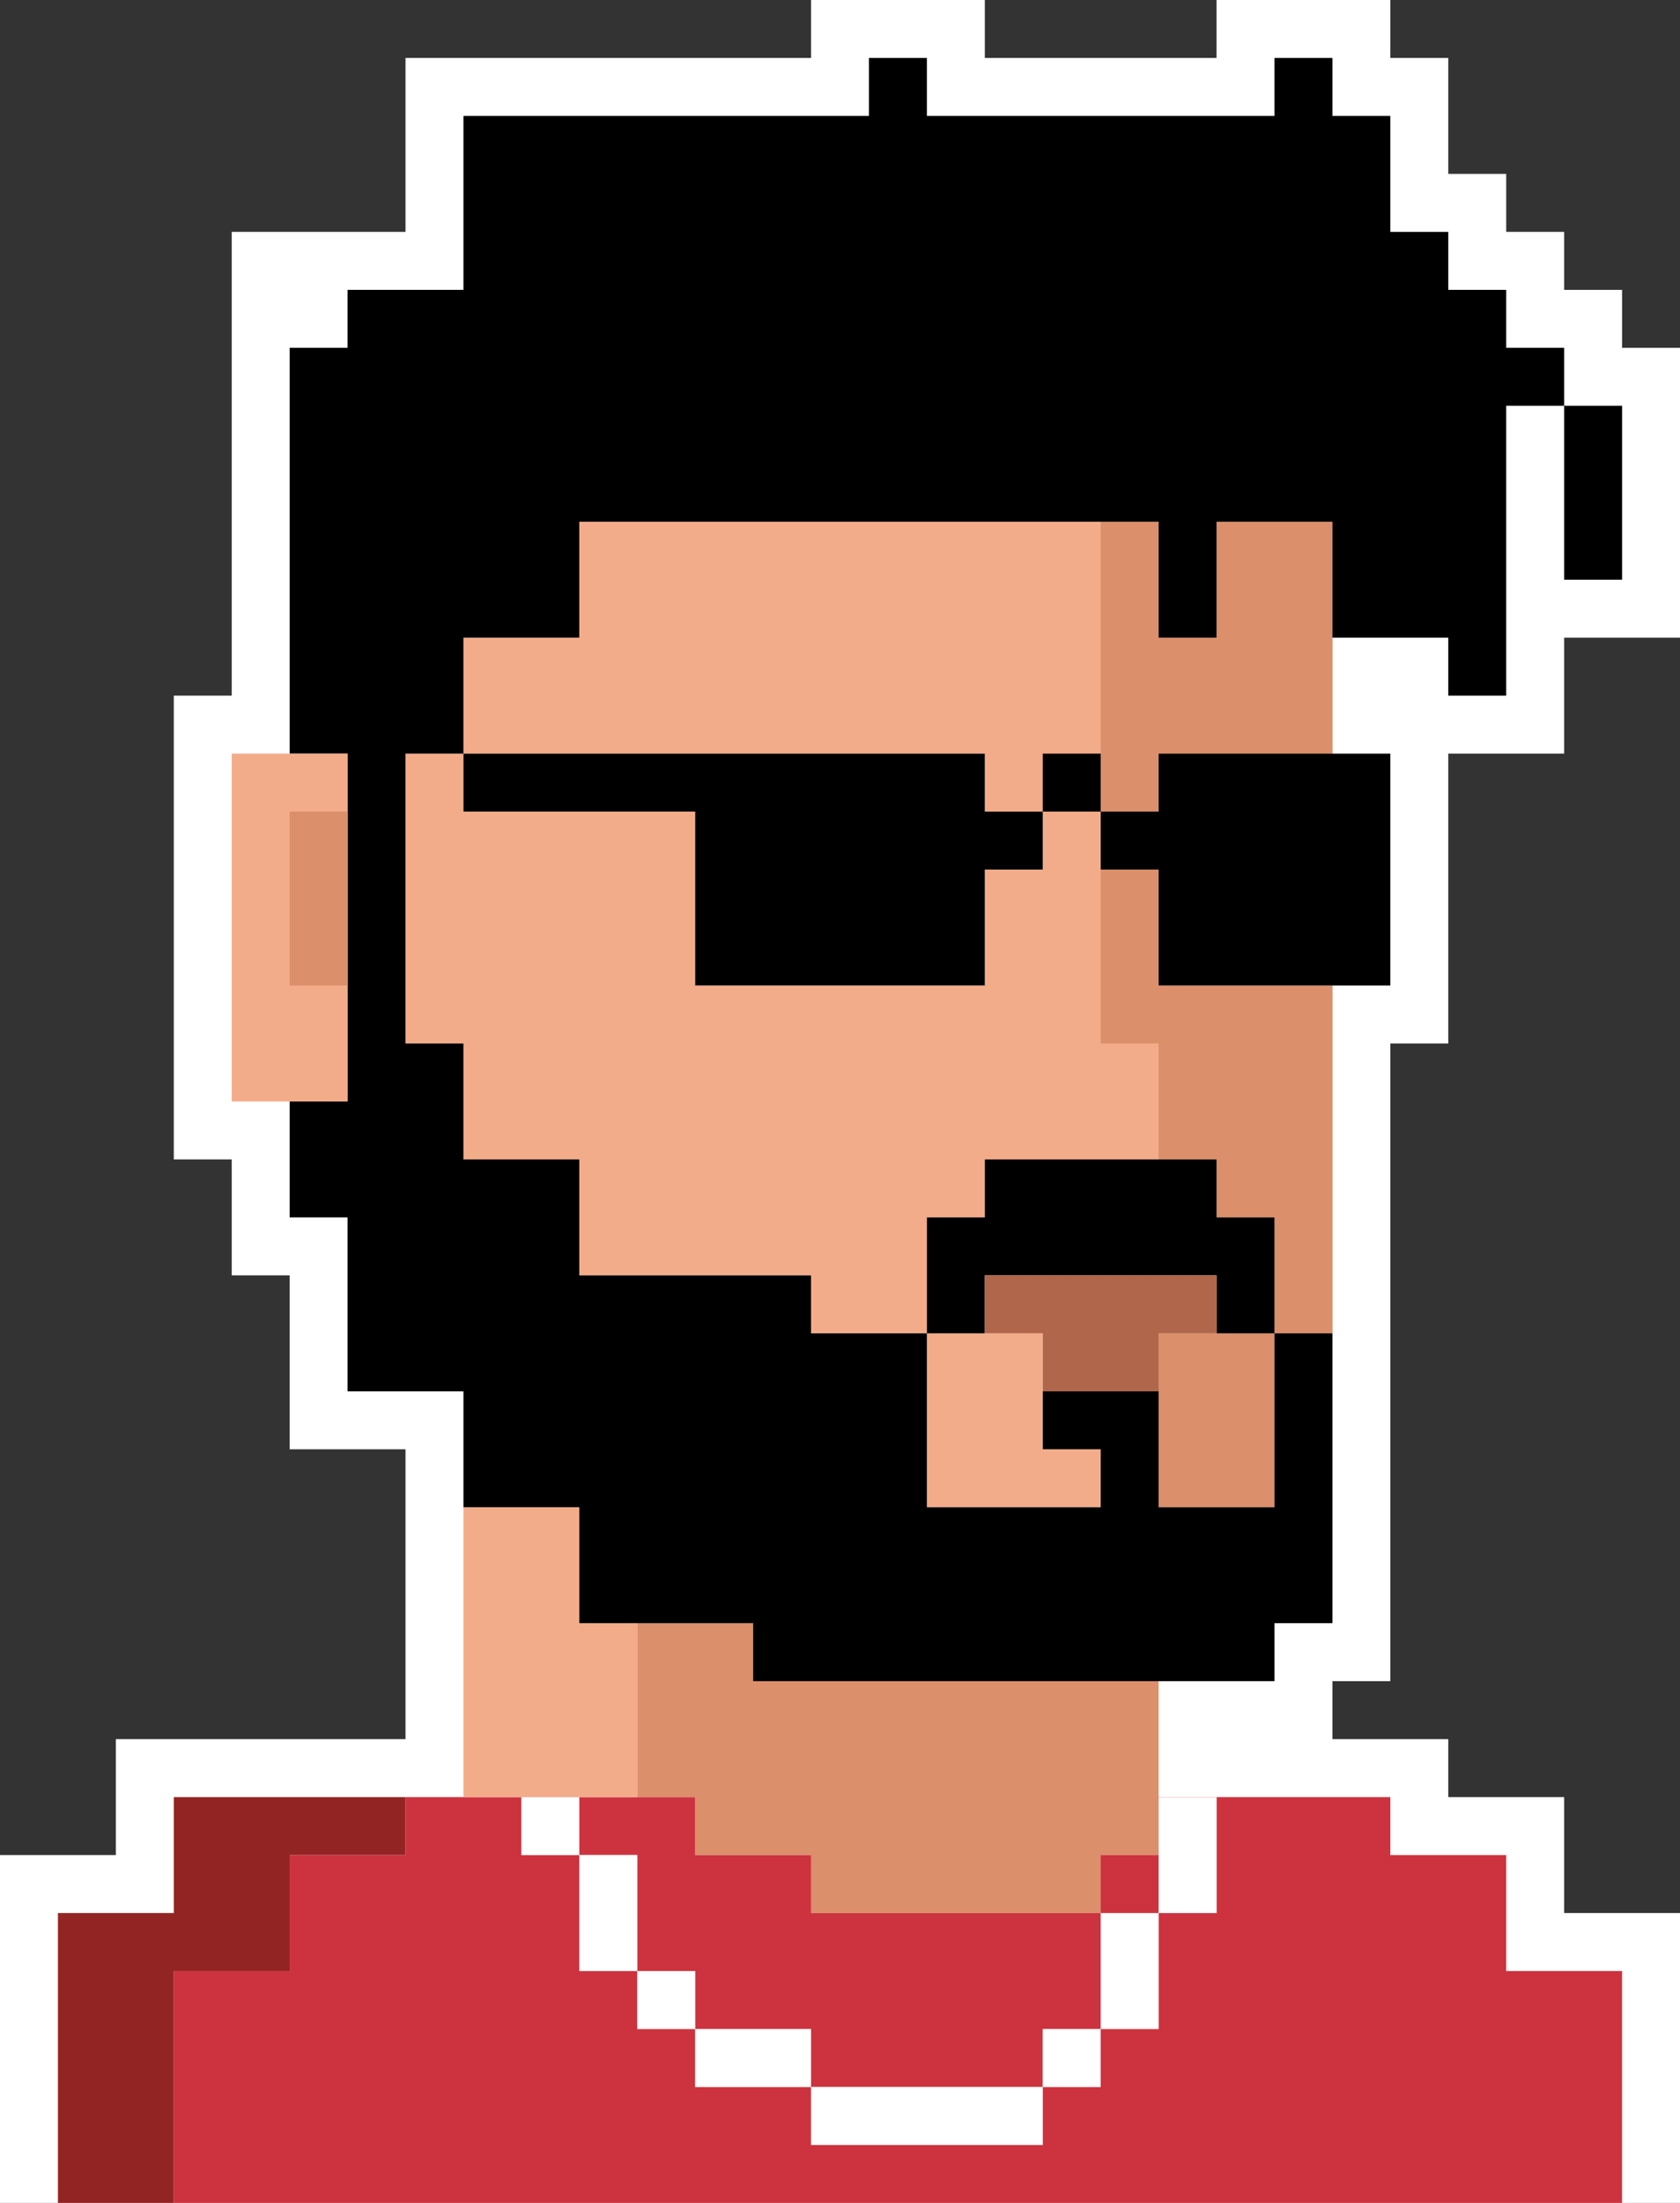 <svg xmlns="http://www.w3.org/2000/svg" viewBox="0 0 261 342"><rect x="0" y="0" width="261" height="342" fill="#333333" stroke="none"/><defs><style>.cls-1{fill:#fff;}.cls-2{fill:#f3ac89;}.cls-3{fill:#db8f6b;}.cls-4{fill:#cc333f;}.cls-5{fill:#932424;}.cls-6{fill:#af664b;}.cls-7{fill:none;}</style></defs><title>svg white border</title><g id="Layer_2" data-name="Layer 2"><g id="Layer_1-2" data-name="Layer 1"><polygon class="cls-1" points="207 261 207 270 225 270 225 279 243 279 243 297 261 297 261 342 0 342 0 288 18 288 18 270 63 270 63 225 45 225 45 198 36 198 36 180 27 180 27 108 36 108 36 36 63 36 63 9 126 9 126 0 153 0 153 9 189 9 189 0 216 0 216 9 225 9 225 27 234 27 234 36 243 36 243 45 252 45 252 54 261 54 261 99 243 99 243 117 225 117 225 162 216 162 216 261 207 261"/><rect class="cls-2" x="81" y="279" width="9" height="9"/><polygon class="cls-3" points="180 261 180 288 171 288 171 297 126 297 126 288 108 288 108 279 99 279 99 252 117 252 117 261 180 261"/><rect class="cls-3" x="171" y="288" width="9" height="9"/><polygon class="cls-4" points="252 306 252 342 27 342 27 306 45 306 45 288 63 288 63 279 81 279 81 288 90 288 90 306 99 306 99 315 108 315 108 324 126 324 126 333 162 333 162 324 171 324 171 315 180 315 180 297 189 297 189 279 216 279 216 288 234 288 234 306 252 306"/><polygon class="cls-4" points="171 297 171 315 162 315 162 324 126 324 126 315 108 315 108 306 99 306 99 288 90 288 90 279 108 279 108 288 126 288 126 297 171 297"/><rect class="cls-4" x="81" y="279" width="9" height="9"/><rect class="cls-4" x="99" y="306" width="9" height="9"/><rect class="cls-4" x="108" y="315" width="18" height="9"/><rect class="cls-4" x="126" y="324" width="36" height="9"/><rect class="cls-4" x="162" y="315" width="9" height="9"/><polygon class="cls-4" points="189 279 189 297 180 297 180 315 171 315 171 288 180 288 180 279 189 279"/><polygon class="cls-5" points="63 279 63 288 45 288 45 306 27 306 27 342 9 342 9 297 27 297 27 279 63 279"/><polygon class="cls-2" points="99 252 99 279 72 279 72 234 90 234 90 252 99 252"/><polygon class="cls-2" points="162 225 171 225 171 234 144 234 144 207 162 207 162 225"/><rect class="cls-2" x="180" y="207" width="18" height="27"/><path class="cls-2" d="M189,81V99h-9V81H90V99H72v18h81v9h9v9h-9v18H108V126H72v-9H63v45h9v18H90v18h36v9h18V189h9v-9h36v9h9v18h9V153H180V135h-9v-9h9v-9h27V81Z"/><rect class="cls-3" x="180" y="207" width="18" height="27"/><polygon class="cls-3" points="207 81 207 117 180 117 180 126 171 126 171 81 180 81 180 99 189 99 189 81 207 81"/><polygon class="cls-3" points="207 153 207 207 198 207 198 189 189 189 189 180 180 180 180 162 171 162 171 135 180 135 180 153 207 153"/><polygon points="243 54 243 63 234 63 234 108 225 108 225 99 207 99 207 81 189 81 189 99 180 99 180 81 90 81 90 99 72 99 72 117 63 117 63 162 72 162 72 180 90 180 90 198 126 198 126 207 144 207 144 234 171 234 171 225 162 225 162 216 180 216 180 234 198 234 198 207 207 207 207 252 198 252 198 261 117 261 117 252 90 252 90 234 72 234 72 216 54 216 54 189 45 189 45 171 54 171 54 117 45 117 45 54 54 54 54 45 72 45 72 18 135 18 135 9 144 9 144 18 198 18 198 9 207 9 207 18 216 18 216 36 225 36 225 45 234 45 234 54 243 54"/><rect class="cls-2" x="36" y="117" width="18" height="54"/><polygon points="198 189 198 207 189 207 189 198 153 198 153 207 144 207 144 189 153 189 153 180 189 180 189 189 198 189"/><polygon class="cls-6" points="189 198 189 207 180 207 180 216 162 216 162 207 153 207 153 198 189 198"/><rect class="cls-3" x="45" y="126" width="9" height="27"/><rect x="162" y="117" width="9" height="9"/><polygon points="162 126 162 135 153 135 153 153 108 153 108 126 72 126 72 117 153 117 153 126 162 126"/><polygon points="216 117 216 153 180 153 180 135 171 135 171 126 180 126 180 117 216 117"/><line class="cls-7" x1="9" y1="297" x2="9" y2="342"/><rect x="243" y="63" width="9" height="27"/><rect class="cls-1" x="180" y="279" width="9" height="18"/><rect class="cls-1" x="162" y="315" width="9" height="9"/><rect class="cls-1" x="126" y="324" width="36" height="9"/><rect class="cls-1" x="99" y="306" width="9" height="9"/><rect class="cls-1" x="81" y="279" width="9" height="9"/><rect class="cls-1" x="108" y="315" width="18" height="9"/><rect class="cls-1" x="90" y="288" width="9" height="18"/><rect class="cls-1" x="171" y="297" width="9" height="18"/></g></g></svg>